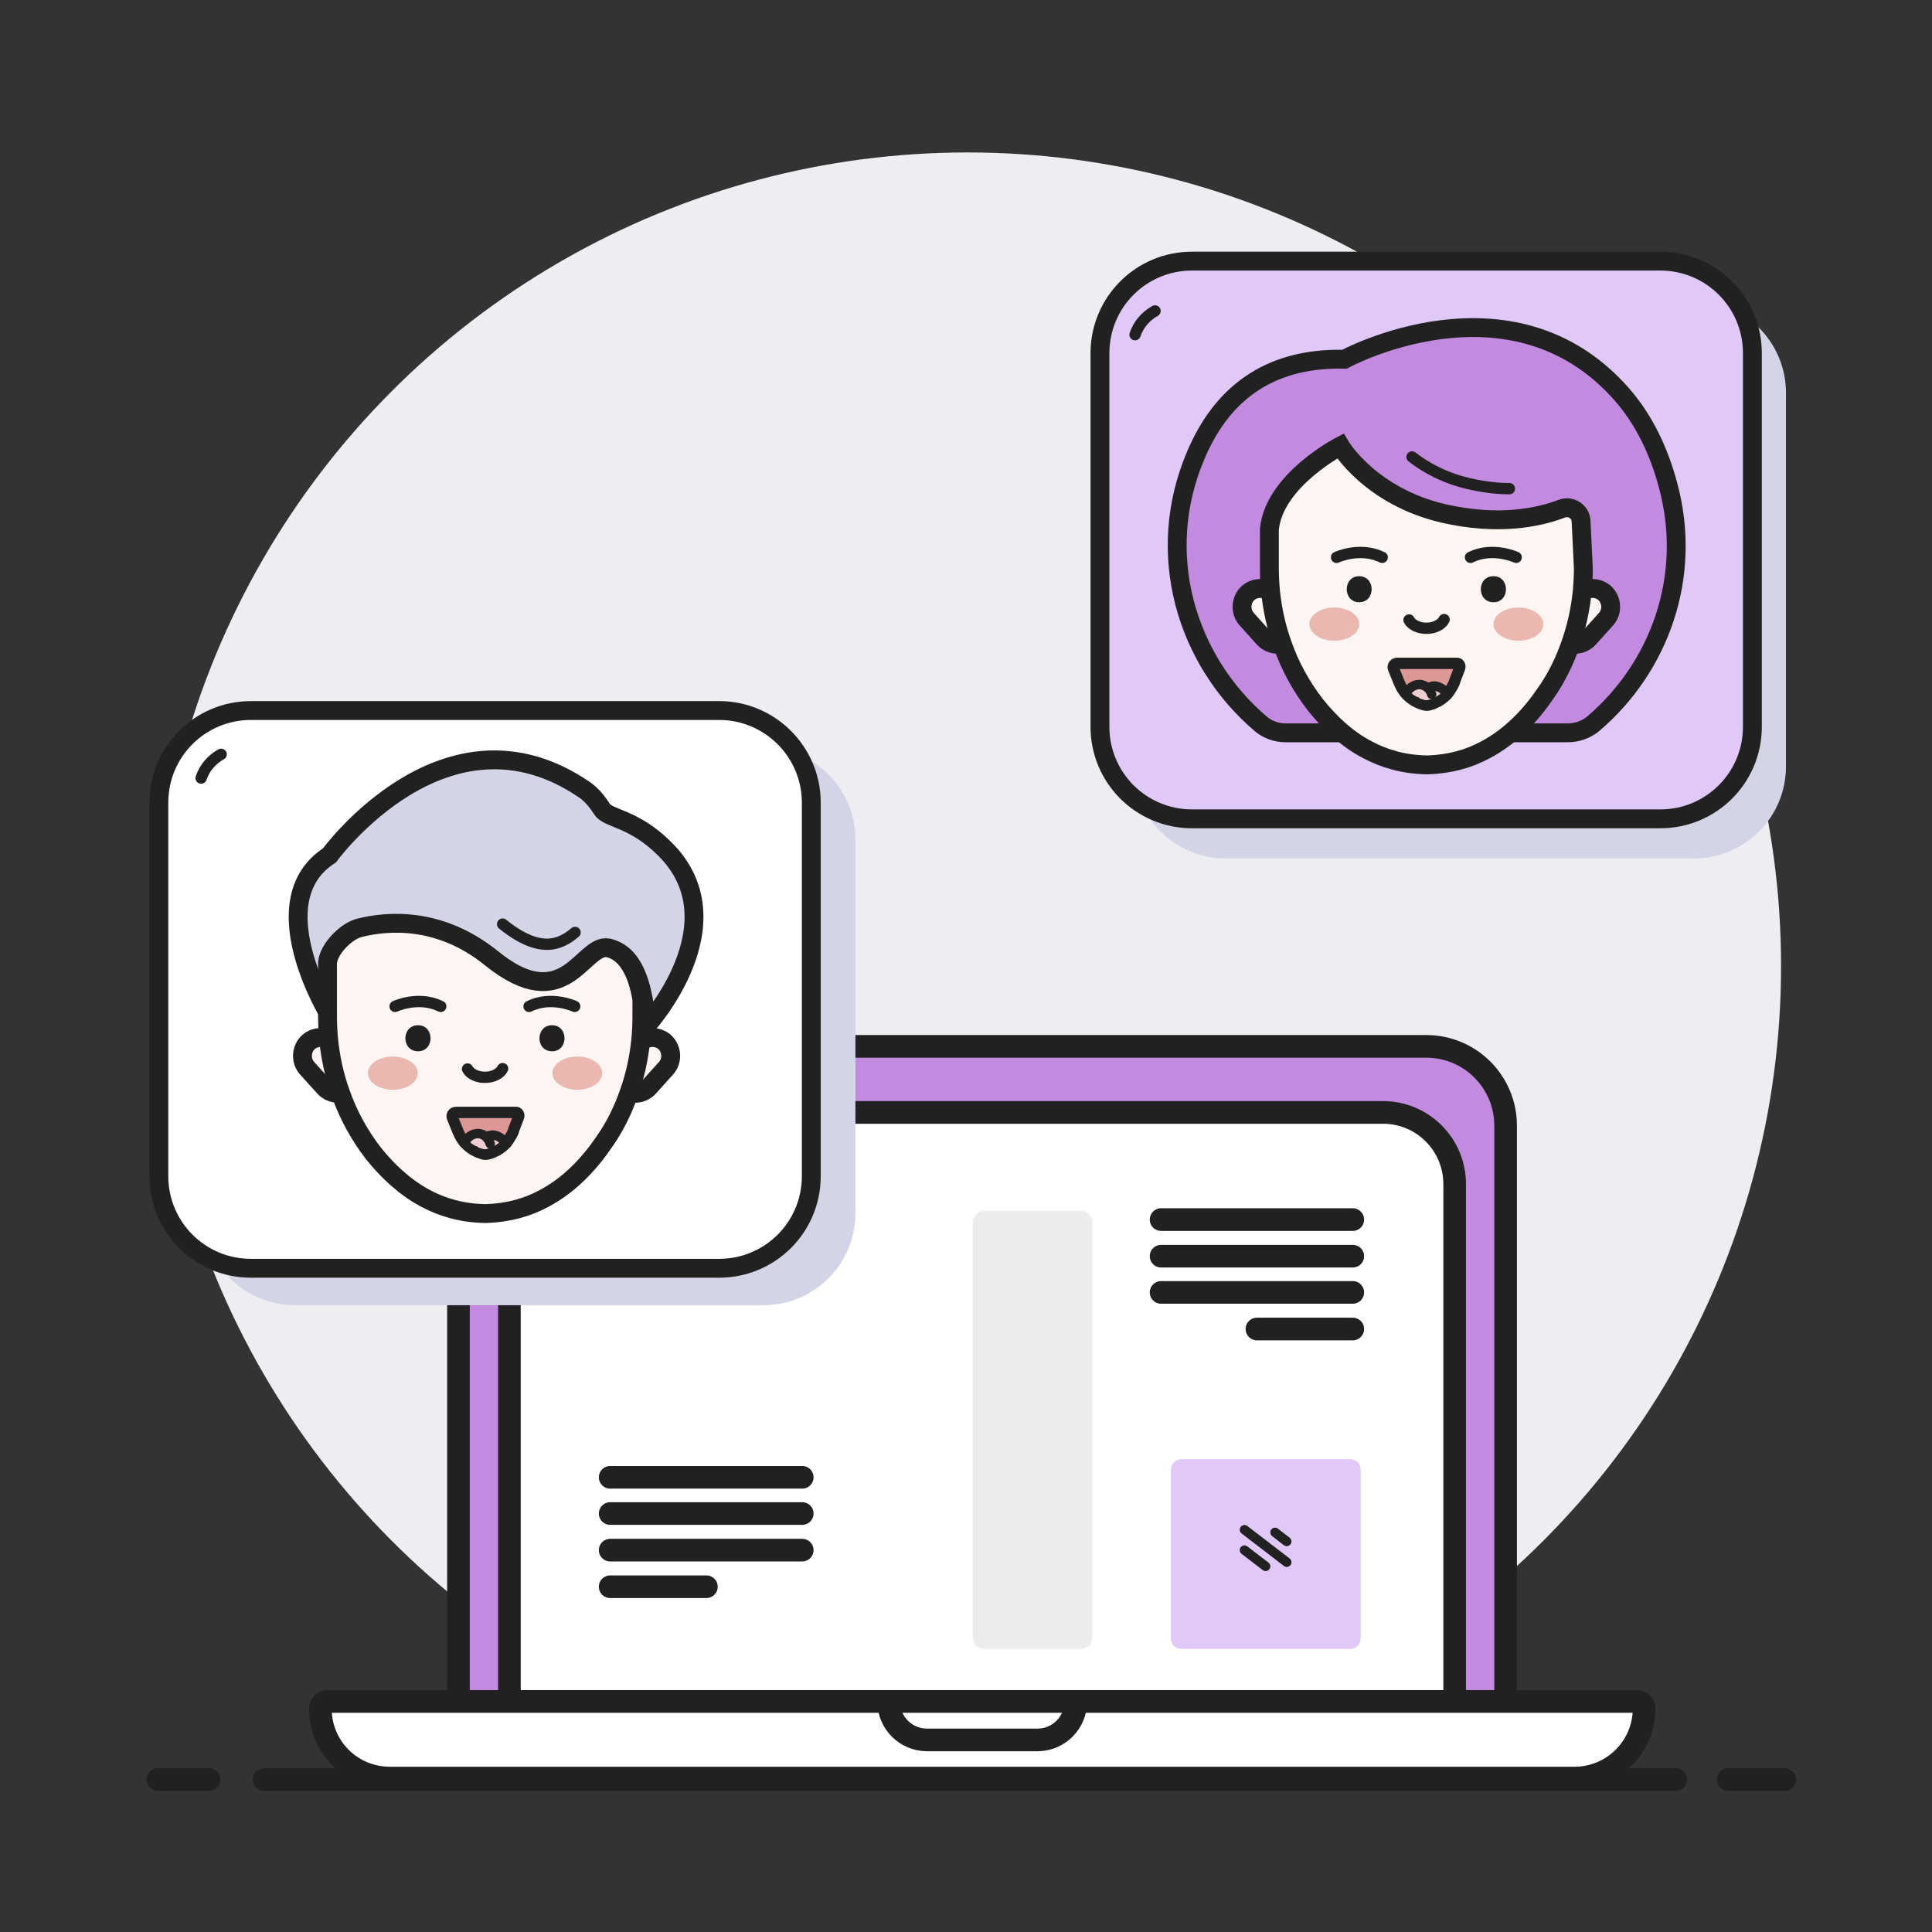 <!DOCTYPE svg PUBLIC "-//W3C//DTD SVG 1.1//EN" "http://www.w3.org/Graphics/SVG/1.1/DTD/svg11.dtd">
<!-- Uploaded to: SVG Repo, www.svgrepo.com, Transformed by: SVG Repo Mixer Tools -->
<svg width="800px" height="800px" viewBox="0 0 512 512" id="Layer_1" version="1.1" xml:space="preserve" xmlns="http://www.w3.org/2000/svg" xmlns:xlink="http://www.w3.org/1999/xlink" fill="#000000">
<rect x="0" y="0" width="512" height="512" fill="#333333" stroke="none"/>
<g id="SVGRepo_bgCarrier" stroke-width="0"/>
<g id="SVGRepo_tracerCarrier" stroke-linecap="round" stroke-linejoin="round"/>
<g id="SVGRepo_iconCarrier"> <style type="text/css"> .st0{fill:#EEEDF2;} .st1{fill:none;stroke:#212121;stroke-width:6;stroke-linecap:round;stroke-miterlimit:10;} .st2{fill:#EFC12F;stroke:#212121;stroke-width:6;stroke-linecap:round;stroke-miterlimit:10;} .st3{fill:none;stroke:#212121;stroke-width:3;stroke-linecap:round;stroke-miterlimit:10;} .st4{fill:#FFFFFF;stroke:#212121;stroke-width:3;stroke-linecap:round;stroke-miterlimit:10;} .st5{fill:#FCF5F2;stroke:#212121;stroke-width:5;stroke-linecap:round;stroke-miterlimit:10;} .st6{fill:#FCF5F2;stroke:#212121;stroke-width:6;stroke-linecap:round;stroke-miterlimit:10;} .st7{fill:#212121;} .st8{fill:none;stroke:#212121;stroke-width:4;stroke-linecap:round;stroke-miterlimit:10;} .st9{fill:#EAB8B1;} .st10{fill:#DC9695;stroke:#212121;stroke-width:4;stroke-linecap:round;stroke-miterlimit:10;} .st11{fill:#EECED1;stroke:#212121;stroke-width:3;stroke-linecap:round;stroke-miterlimit:10;} .st12{fill:#CB7272;stroke:#212121;stroke-width:3;stroke-linecap:round;stroke-miterlimit:10;} .st13{fill:#D3D5E7;stroke:#212121;stroke-width:6;stroke-linecap:round;stroke-miterlimit:10;} .st14{fill:#D3D5E7;} .st15{fill:#FFFFFF;stroke:#212121;stroke-width:5;stroke-linecap:round;stroke-miterlimit:10;} .st16{fill:#FFFFFF;stroke:#212121;stroke-width:4;stroke-linecap:round;stroke-miterlimit:10;} .st17{fill:#ECECEE;} .st18{fill:#DA867D;stroke:#212121;stroke-width:4;stroke-linecap:round;stroke-miterlimit:10;} .st19{fill:#FCF5F2;stroke:#212121;stroke-width:4;stroke-linecap:round;stroke-miterlimit:10;} .st20{fill:#c28bdf;stroke:#212121;stroke-width:6;stroke-linecap:round;stroke-miterlimit:10;} .st21{opacity:0.4;fill:#FFFFFF;} .st22{opacity:0.7;fill:#FFFFFF;} .st23{fill:#c28bdf;stroke:#212121;stroke-width:2.5;stroke-linecap:round;stroke-miterlimit:10;} .st24{fill:none;stroke:#FFFFFF;stroke-width:7;stroke-linecap:round;stroke-miterlimit:10;} .st25{fill:#FFFFFF;stroke:#212121;stroke-width:6;stroke-linecap:round;stroke-miterlimit:10;} .st26{fill:#e0c9f8;} .st27{fill:#D3D5E7;stroke:#212121;stroke-width:5;stroke-linecap:round;stroke-miterlimit:10;} .st28{fill:#DD9796;stroke:#212121;stroke-width:3;stroke-linecap:round;stroke-miterlimit:10;} .st29{fill:#EECED1;stroke:#212121;stroke-width:2.5;stroke-linecap:round;stroke-miterlimit:10;} .st30{fill:#CB7272;stroke:#212121;stroke-width:2.5;stroke-linecap:round;stroke-miterlimit:10;} .st31{fill:#e0c9f8;stroke:#212121;stroke-width:5;stroke-linecap:round;stroke-miterlimit:10;} .st32{fill:#c28bdf;stroke:#212121;stroke-width:5;stroke-linecap:round;stroke-miterlimit:10;} .st33{fill:#DAE6FD;stroke:#212121;stroke-width:6;stroke-miterlimit:10;} .st34{fill:#FFFFFF;stroke:#212121;stroke-width:6;stroke-miterlimit:10;} .st35{opacity:0.69;fill:#FFFFFF;} .st36{opacity:0.95;fill:#FFFFFF;} .st37{fill:#DA867D;stroke:#212121;stroke-width:6;stroke-linecap:round;stroke-miterlimit:10;} .st38{fill:#F0C330;stroke:#212121;stroke-width:6;stroke-linecap:round;stroke-miterlimit:10;} .st39{fill:#212121;stroke:#212121;stroke-width:3;stroke-linecap:round;stroke-miterlimit:10;} .st40{fill:#FFFFFF;} .st41{fill:#e0c9f8;stroke:#212121;stroke-width:6;stroke-linecap:round;stroke-miterlimit:10;} .st42{fill:#F1F6FF;} .st43{fill:#F0C330;stroke:#212121;stroke-width:5;stroke-linecap:round;stroke-miterlimit:10;} .st44{fill:none;stroke:#212121;stroke-width:5;stroke-linecap:round;stroke-miterlimit:10;} .st45{fill:#79CAA1;stroke:#212121;stroke-width:5;stroke-linecap:round;stroke-miterlimit:10;} .st46{fill:#E09287;stroke:#212121;stroke-width:5;stroke-linecap:round;stroke-miterlimit:10;} .st47{fill:#DA867D;stroke:#212121;stroke-width:5;stroke-linecap:round;stroke-miterlimit:10;} .st48{fill:#c28bdf;stroke:#212121;stroke-width:5;stroke-miterlimit:10;} .st49{fill:#D2D4E6;stroke:#212121;stroke-width:5;stroke-linecap:round;stroke-miterlimit:10;} .st50{fill:#79CAA1;stroke:#212121;stroke-width:5;stroke-miterlimit:10;} .st51{fill:#F0C330;stroke:#212121;stroke-width:6;stroke-miterlimit:10;} .st52{fill:#EEEDF2;stroke:#FFFFFF;stroke-miterlimit:10;} .st53{opacity:0.3;fill:#A2655F;} .st54{fill:#79CAA1;stroke:#212121;stroke-width:4;stroke-linecap:round;stroke-miterlimit:10;} .st55{fill:#F0C330;stroke:#212121;stroke-width:4.5;stroke-linecap:round;stroke-miterlimit:10;} .st56{fill:#D2D4E6;} .st57{fill:#FFFFFF;stroke:#212121;stroke-width:5.783;stroke-linejoin:round;stroke-miterlimit:10;} .st58{fill:#DA867D;stroke:#212121;stroke-width:5.783;stroke-linejoin:round;stroke-miterlimit:10;} .st59{fill:none;stroke:#212121;stroke-width:2.891;stroke-linecap:round;stroke-linejoin:round;stroke-miterlimit:10;} .st60{fill:none;stroke:#212121;stroke-width:2.409;stroke-linecap:round;stroke-miterlimit:10;} .st61{fill:#EBEBED;} .st62{fill:#FBF2ED;stroke:#212121;stroke-width:4.5;stroke-linecap:round;stroke-miterlimit:10;} .st63{fill:#D3D5E7;stroke:#212121;stroke-width:4.5;stroke-linecap:round;stroke-miterlimit:10;} .st64{fill:none;stroke:#212121;stroke-width:2.5;stroke-linecap:round;stroke-miterlimit:10;} .st65{fill:#DA867D;stroke:#212121;stroke-width:4.5;stroke-linecap:round;stroke-miterlimit:10;} .st66{fill:none;stroke:#FFFFFF;stroke-width:4;stroke-linecap:round;stroke-linejoin:round;stroke-miterlimit:10;} .st67{fill:none;stroke:#FFFFFF;stroke-width:3;stroke-linecap:round;stroke-miterlimit:10;} .st68{fill:#79CAA1;stroke:#212121;stroke-width:6;stroke-linecap:round;stroke-miterlimit:10;} .st69{opacity:0.3;fill:#FFFFFF;} .st70{fill:none;stroke:#FFFFFF;stroke-width:6;stroke-linecap:round;stroke-miterlimit:10;} .st71{fill:#e0c9f8;stroke:#212121;stroke-width:6;stroke-miterlimit:10;} .st72{fill:#DA867D;stroke:#212121;stroke-width:5;stroke-miterlimit:10;} .st73{fill:#F5F5F7;stroke:#212121;stroke-width:5;stroke-miterlimit:10;} .st74{fill:#D5D6DE;stroke:#212121;stroke-width:5;stroke-miterlimit:10;} .st75{fill:#D3D5E7;stroke:#212121;stroke-width:3;stroke-linecap:round;stroke-miterlimit:10;} .st76{fill:#79CAA1;} .st77{fill:none;stroke:#212121;stroke-width:2.7;stroke-linecap:round;stroke-miterlimit:10;} .st78{fill:#c28bdf;} </style> <g> <g id="Chat"> <circle class="st0" cx="256.4" cy="256" id="Background_1_" r="215.6"/> <g id="Bottom_line_3_"> <line class="st1" id="Right_13_" x1="458" x2="473" y1="471.6" y2="471.6"/> <line class="st1" id="Middle_4_" x1="70" x2="444.1" y1="471.6" y2="471.6"/> <line class="st1" id="Left_12_" x1="41.8" x2="55.4" y1="471.6" y2="471.6"/> </g> <g id="Laptop_1_"> <g id="Laptop_top"> <path class="st20" d="M399,457.5H121.5V298.3c0-11.6,9.4-21,21-21H378c11.6,0,21,9.4,21,21V457.5z" id="Body_5_"/> <path class="st25" d="M385.6,457.5H135V313.8c0-10.5,8.5-19,19-19h212.5c10.5,0,19,8.5,19,19V457.5z" id="Screen"/> </g> <g id="Laptop_bottom_1_"> <g id="Laptop_bottom_2_"> <path class="st25" d="M435.7,452.8c0,5.1-2.1,9.7-5.4,13c-3.3,3.3-7.9,5.4-13,5.4h-314 c-10.2,0-18.4-8.2-18.4-18.4c0-1.1,0.9-1.9,1.9-1.9h347C434.8,450.9,435.7,451.7,435.7,452.8z" id="Body_4_"/> <path class="st25" d="M285.1,450.9L285.1,450.9c0,5.6-4.5,10.2-10.2,10.2h-29.2c-5.6,0-10.2-4.5-10.2-10.2 l0,0H285.1z" id="Middle_part"/> </g> </g> <g id="Content"> <g id="Lines:_left_bottom"> <line class="st25" id="_x34_th_line_2_" x1="161.7" x2="187.2" y1="420.5" y2="420.5"/> <line class="st25" id="_x33_rd_line_2_" x1="161.7" x2="212.6" y1="410.8" y2="410.8"/> <line class="st25" id="_x32_nd_line_2_" x1="161.7" x2="212.6" y1="401.1" y2="401.1"/> <line class="st25" id="_x31_st_line_2_" x1="161.7" x2="212.6" y1="391.5" y2="391.5"/> </g> <g id="Lines:_right_top"> <line class="st25" id="_x34_th_line_1_" x1="358.5" x2="333.1" y1="352.2" y2="352.2"/> <line class="st25" id="_x33_rd_line_1_" x1="358.5" x2="307.7" y1="342.5" y2="342.5"/> <line class="st25" id="_x32_nd_line_1_" x1="358.5" x2="307.7" y1="332.9" y2="332.9"/> <line class="st25" id="_x31_st_line_1_" x1="358.5" x2="307.7" y1="323.2" y2="323.2"/> </g> <path class="st26" d="M357.8,437h-44.7c-1.5,0-2.8-1.2-2.8-2.8v-44.7c0-1.5,1.2-2.8,2.8-2.8h44.7c1.5,0,2.8,1.2,2.8,2.8v44.7 C360.6,435.8,359.3,437,357.8,437z"/> <path class="st17" d="M286.4,437h-25.5c-1.7,0-3.1-1.4-3.1-3.1V324c0-1.7,1.4-3.1,3.1-3.1h25.5c1.7,0,3.1,1.4,3.1,3.1v110 C289.5,435.6,288.1,437,286.4,437z"/> <g id="Lines:_right_bottom"> <line class="st23" id="Bottom_2_" x1="329.8" x2="335.4" y1="410.8" y2="415.1"/> <line class="st23" id="Middle_3_" x1="329.8" x2="341" y1="405.4" y2="414"/> <line class="st23" id="Top_2_" x1="337.9" x2="341" y1="406.1" y2="408.5"/> </g> </g> </g> <g id="Bottom_window_chat"> <g id="Window_chat"> <path class="st14" d="M226.7,222.5v99c0,13.5-10.9,24.4-24.4,24.4H78.2c-13.5,0-24.4-10.9-24.4-24.4v-99 c0-13.5,10.9-24.4,24.4-24.4h124.1C215.8,198.1,226.7,209,226.7,222.5z" id="Shadow_7_"/> <path class="st15" d="M215,212.7v99c0,13.5-10.9,24.4-24.4,24.4H66.5c-13.5,0-24.4-10.9-24.4-24.4v-99 c0-13.5,10.9-24.4,24.4-24.4h124.1C204,188.3,215,199.2,215,212.7z" id="Body_2_"/> <path class="st3" d="M53.3,206.2c0.9-2.7,2.8-4.9,5.3-6.3" id="Line_6_"/> </g> <g id="Male_face"> <g id="Hair_3_"> <path class="st27" d="M171.2,272c0,0,0-3.2-0.7-7.1c-1-5.5-3.3-12.3-8.8-13.4c-7-1.4-11.3,18.8-31.2,2.6 c-13.5-10.9-27.2-9.8-34.8-7.9c-3.5,0.9-6.1,3.8-6.5,7.4l-1.9,15.4c0,0,0,0,0,0c-0.5-0.9-18.4-30.4,0-42.3 c0,0,30.9-42.5,67.6-17.4c2,1.4,3.4,3.2,4.7,5.2c1.6,2.5,8.4,2.3,16.5,10.4C196.2,244.7,171.2,272,171.2,272z" id="Shape_8_"/> <path class="st3" d="M152.4,247.1c-3.9,3.3-9.3,5.8-19.2-2.2" id="Line_2_"/> </g> <g id="Face_2_"> <g id="Ears"> <path class="st5" d="M92.9,288.5L92.9,288.5c-2,1.8-5.1,1.6-6.9-0.3l-4.6-5.1c-1.8-2-1.6-5.1,0.3-6.9l0,0 c2-1.8,5.1-1.6,6.9,0.3l4.6,5.1C95,283.6,94.9,286.7,92.9,288.5z" id="Left_11_"/> <path class="st5" d="M165,288.5L165,288.5c2,1.8,5.1,1.6,6.9-0.3l4.6-5.1c1.8-2,1.6-5.1-0.3-6.9l0,0 c-2-1.8-5.1-1.6-6.9,0.3l-4.6,5.1C162.9,283.6,163,286.7,165,288.5z" id="Right_12_"/> </g> <path class="st5" d="M170.1,264.8v4.7c0,2.1-0.1,4.1-0.3,6.2c-0.5,4.8-1.5,9.4-3.1,13.9 c-1.6,4.6-3.7,8.9-6.5,12.9c-4,5.9-9.3,11.6-16.2,15.2c-4.3,2.3-9.3,3.7-15,3.9l-0.5,0c-6-0.1-11.2-1.6-15.7-4 c-5.6-3-10.1-7.3-13.8-11.9c-3.8-4.9-6.8-10.4-8.8-16.2c-1.6-4.5-2.6-9.1-3.1-13.9c-0.2-2.1-0.3-4.2-0.3-6.3v-0.6c0,0,0,0,0,0 l0-13.7c0.4-3.6,4.9-8.2,8.4-9.1c7.5-1.9,21.3-3,34.8,7.9c20,16.2,24.3-3.9,31.2-2.6C166.9,252.5,169.2,259.3,170.1,264.8z" id="Shape_3_"/> <g id="Eyes_2_"> <g id="Left_10_"> <g> <path class="st7" d="M110.8,278.6c4.4,0,4.4-6.9,0-6.9C106.3,271.7,106.3,278.6,110.8,278.6L110.8,278.6z"/> </g> </g> <g id="Right_11_"> <g> <path class="st7" d="M146.3,278.6c4.4,0,4.4-6.9,0-6.9C141.9,271.7,141.8,278.6,146.3,278.6L146.3,278.6z"/> </g> </g> </g> <path class="st3" d="M133.2,283.2c-0.7,1.4-2.6,2.3-4.7,2.3c-2.1,0-3.9-0.9-4.6-2.2" id="Nose_2_"/> <g id="Eyebrown"> <path class="st3" d="M104.7,266.7c0,0,6.2-2.9,12.1,0" id="Left_9_"/> <path class="st3" d="M152.3,266.7c0,0-6.2-2.9-12.1,0" id="Right_10_"/> </g> <g id="Cheeks_2_"> <ellipse class="st9" cx="104.1" cy="284.4" id="Left_8_" rx="6.6" ry="4.4"/> <ellipse class="st9" cx="153" cy="284.4" id="Right_9_" rx="6.6" ry="4.4"/> </g> <g id="Mouth_4_"> <g id="Mouth_5_"> <path class="st28" d="M137.4,296.1l-1.3,3.4l-0.1,0.4c-0.3,0.7-0.7,1.4-1.3,2.3c-0.2,0.3-0.4,0.5-0.6,0.8 c-0.6,0.6-1.3,1.2-2.1,1.7c-0.1,0-0.2,0.1-0.2,0.1c-0.3,0.2-0.7,0.3-1,0.5c-0.4,0.2-0.7,0.3-1.1,0.4c-0.3,0.1-0.7,0.2-1,0.2 c-0.3,0-0.7-0.1-1-0.2h0c-0.4-0.1-0.8-0.3-1.1-0.4c-0.4-0.2-0.7-0.3-1-0.5c-0.1,0-0.2-0.1-0.2-0.1c-0.8-0.5-1.5-1.1-2.1-1.7 c-0.3-0.3-0.5-0.6-0.7-0.9c-0.6-0.8-0.9-1.5-1.2-2.2l-1.5-3.7c-0.3-0.7,0.2-1.4,1-1.4h15.8 C137.2,294.7,137.7,295.4,137.4,296.1z" id="Shape_1_"/> </g> <g id="Tongue_3_"> <path class="st29" d="M133.9,303c-0.2,0.2-0.5,0.5-0.7,0.7c-0.5,0.4-1.1,0.8-1.8,1.2c-0.1,0-0.2,0.1-0.3,0.1 c-0.3,0.1-0.5,0.2-0.8,0.4c-0.3,0.1-0.6,0.2-1,0.3c-0.3,0.1-0.5,0.1-0.8,0.1c-0.3,0-0.6,0-0.8-0.1h0c-0.3-0.1-0.7-0.2-1-0.3 c-0.3-0.1-0.6-0.2-0.8-0.4c-0.1,0-0.2-0.1-0.3-0.1c-0.7-0.4-1.4-0.8-1.9-1.3c-0.2-0.2-0.4-0.4-0.6-0.6 c0.4-1.4,2-2.6,3.5-2.6c0.9,0,1.7,0.4,2.3,0.9c0,0,0.1,0,0.1,0c0.5-0.3,1-0.5,1.7-0.5C132,300.9,133.5,301.9,133.9,303z" id="Shape_2_"/> <path class="st30" d="M128.9,301.4c0,0,0.7,0.6,1,1.7" id="Line_1_"/> </g> </g> </g> </g> </g> <g id="Top_window_chat"> <g id="Window_chat_1_"> <path class="st14" d="M473.3,104.1v99c0,13.5-10.9,24.4-24.4,24.4H324.8c-13.5,0-24.4-10.9-24.4-24.4v-99 c0-13.5,10.9-24.4,24.4-24.4h124.1C462.3,79.7,473.3,90.6,473.3,104.1z" id="Shadow_5_"/> <path class="st31" d="M464.4,93.6v99c0,13.5-10.9,24.4-24.4,24.4H315.9c-13.5,0-24.4-10.9-24.4-24.4v-99 c0-13.5,10.9-24.4,24.4-24.4H440C453.5,69.2,464.4,80.1,464.4,93.6z" id="Body_3_"/> <path class="st3" d="M300.8,88.7c0.9-2.7,2.8-4.9,5.3-6.3" id="Line_3_"/> </g> <g id="Female_face"> <g id="Hair_2_"> <path class="st32" d="M415.5,194.2h-74.8c-2.4,0-4.7-0.8-6.5-2.3c-19.7-16.7-28.6-45.1-17.2-71.5 c6.4-15,18.3-25.7,39.3-25.2c0,0,44.1-24,73.4,9.2c6,6.8,9.9,15.1,12.3,24c6.7,24.4-2.3,48.6-19.9,63.5 C420.2,193.4,417.9,194.2,415.5,194.2z" id="Shape_4_"/> <path class="st3" d="M374.2,121.1c3.5,2.7,8.5,5.6,15.2,7.1c3.9,0.9,7.4,1.3,10.6,1.3" id="Line_4_"/> </g> <g id="Face_1_"> <g id="Ears_1_"> <path class="st5" d="M341.9,169.5L341.9,169.5c-2,1.8-5.1,1.6-6.9-0.3l-4.6-5.1c-1.8-2-1.6-5.1,0.3-6.9v0 c2-1.8,5.1-1.6,6.9,0.3l4.6,5.1C344.1,164.6,343.9,167.7,341.9,169.5z" id="Left_3_"/> <path class="st5" d="M414.1,169.5L414.1,169.5c2,1.8,5.1,1.6,6.9-0.3l4.6-5.1c1.8-2,1.6-5.1-0.3-6.9v0 c-2-1.8-5.1-1.6-6.9,0.3l-4.6,5.1C411.9,164.6,412.1,167.7,414.1,169.5z" id="Right_8_"/> </g> <path class="st5" d="M419.6,150.6c0,2.1-0.1,4.1-0.3,6.2c-0.5,4.8-1.5,9.4-3.1,13.9c-1.6,4.6-3.7,8.9-6.5,12.9 c-4,5.9-9.3,11.6-16.2,15.2c-4.3,2.3-9.3,3.7-15,3.9l-0.4,0c-6-0.1-11.2-1.6-15.7-4c-5.6-2.9-10.1-7.3-13.8-11.9 c-3.8-4.9-6.8-10.4-8.8-16.2c-1.6-4.5-2.6-9.1-3.1-13.9c-0.2-2.1-0.3-4.2-0.3-6.3v-10.1c1.2-13,18.8-22.1,18.8-22.1 s7.9,13.4,27.5,17.9c14.1,3.2,24.7,1.2,31.2-1.3c2.4-0.9,5,0.8,5.1,3.3l0,0L419.6,150.6z" id="Shape_5_"/> <g id="Eyes_1_"> <g id="Left_5_"> <g> <path class="st7" d="M360.2,159.6c4.4,0,4.4-6.9,0-6.9C355.8,152.7,355.8,159.6,360.2,159.6L360.2,159.6z"/> </g> </g> <g id="Right_4_"> <g> <path class="st7" d="M395.8,159.6c4.4,0,4.4-6.9,0-6.9C391.3,152.7,391.3,159.6,395.8,159.6L395.8,159.6z"/> </g> </g> </g> <path class="st3" d="M382.7,164.2c-0.7,1.4-2.6,2.3-4.7,2.3c-2.1,0-3.9-0.9-4.6-2.2" id="Nose_1_"/> <g id="Eyebrow_1_"> <path class="st3" d="M354.2,147.7c0,0,6.2-2.9,12.1,0" id="Left_7_"/> <path class="st3" d="M401.8,147.7c0,0-6.2-2.9-12.1,0" id="Right_7_"/> </g> <g id="Cheeks_1_"> <ellipse class="st9" cx="353.6" cy="165.4" id="Left_6_" rx="6.6" ry="4.4"/> <ellipse class="st9" cx="402.4" cy="165.4" id="Right_6_" rx="6.6" ry="4.4"/> </g> <g id="Mouth_2_"> <g id="Mouth_3_"> <path class="st28" d="M386.8,177.1l-1.3,3.4l-0.1,0.4c-0.3,0.7-0.7,1.4-1.3,2.3c-0.2,0.3-0.4,0.5-0.6,0.8 c-0.6,0.6-1.3,1.2-2.1,1.7c-0.1,0-0.2,0.1-0.2,0.1c-0.3,0.2-0.7,0.3-1,0.5c-0.4,0.2-0.7,0.3-1.1,0.4c-0.3,0.1-0.7,0.2-1,0.2 c-0.3,0-0.7-0.1-1-0.2h0c-0.4-0.1-0.8-0.3-1.1-0.4c-0.4-0.2-0.7-0.3-1-0.5c-0.1,0-0.2-0.1-0.2-0.1c-0.8-0.5-1.5-1.1-2.1-1.7 c-0.3-0.3-0.5-0.6-0.7-0.9c-0.6-0.8-0.9-1.5-1.2-2.2l-1.5-3.7c-0.3-0.7,0.2-1.4,1-1.4h15.8 C386.6,175.7,387.1,176.4,386.8,177.1z" id="Shape_6_"/> </g> <g id="Tongue_2_"> <path class="st29" d="M383.4,184c-0.2,0.2-0.5,0.5-0.7,0.7c-0.5,0.4-1.1,0.8-1.8,1.2c-0.1,0-0.2,0.1-0.3,0.1 c-0.3,0.1-0.5,0.2-0.8,0.4c-0.3,0.1-0.6,0.2-1,0.3c-0.3,0.1-0.5,0.1-0.8,0.1c-0.3,0-0.6,0-0.8-0.1h0c-0.3-0.1-0.7-0.2-1-0.3 c-0.3-0.1-0.6-0.2-0.8-0.4c-0.1,0-0.2-0.1-0.3-0.1c-0.7-0.4-1.4-0.8-1.9-1.3c-0.2-0.2-0.4-0.4-0.6-0.6 c0.4-1.4,2-2.6,3.5-2.6c0.9,0,1.7,0.4,2.3,0.9c0,0,0.1,0,0.1,0c0.5-0.3,1-0.5,1.7-0.5C381.5,181.9,383,182.9,383.4,184z" id="Shape_7_"/> <path class="st30" d="M378.4,182.3c0,0,0.7,0.6,1,1.7" id="Line_5_"/> </g> </g> </g> </g> </g> </g> </g> </g>
</svg>